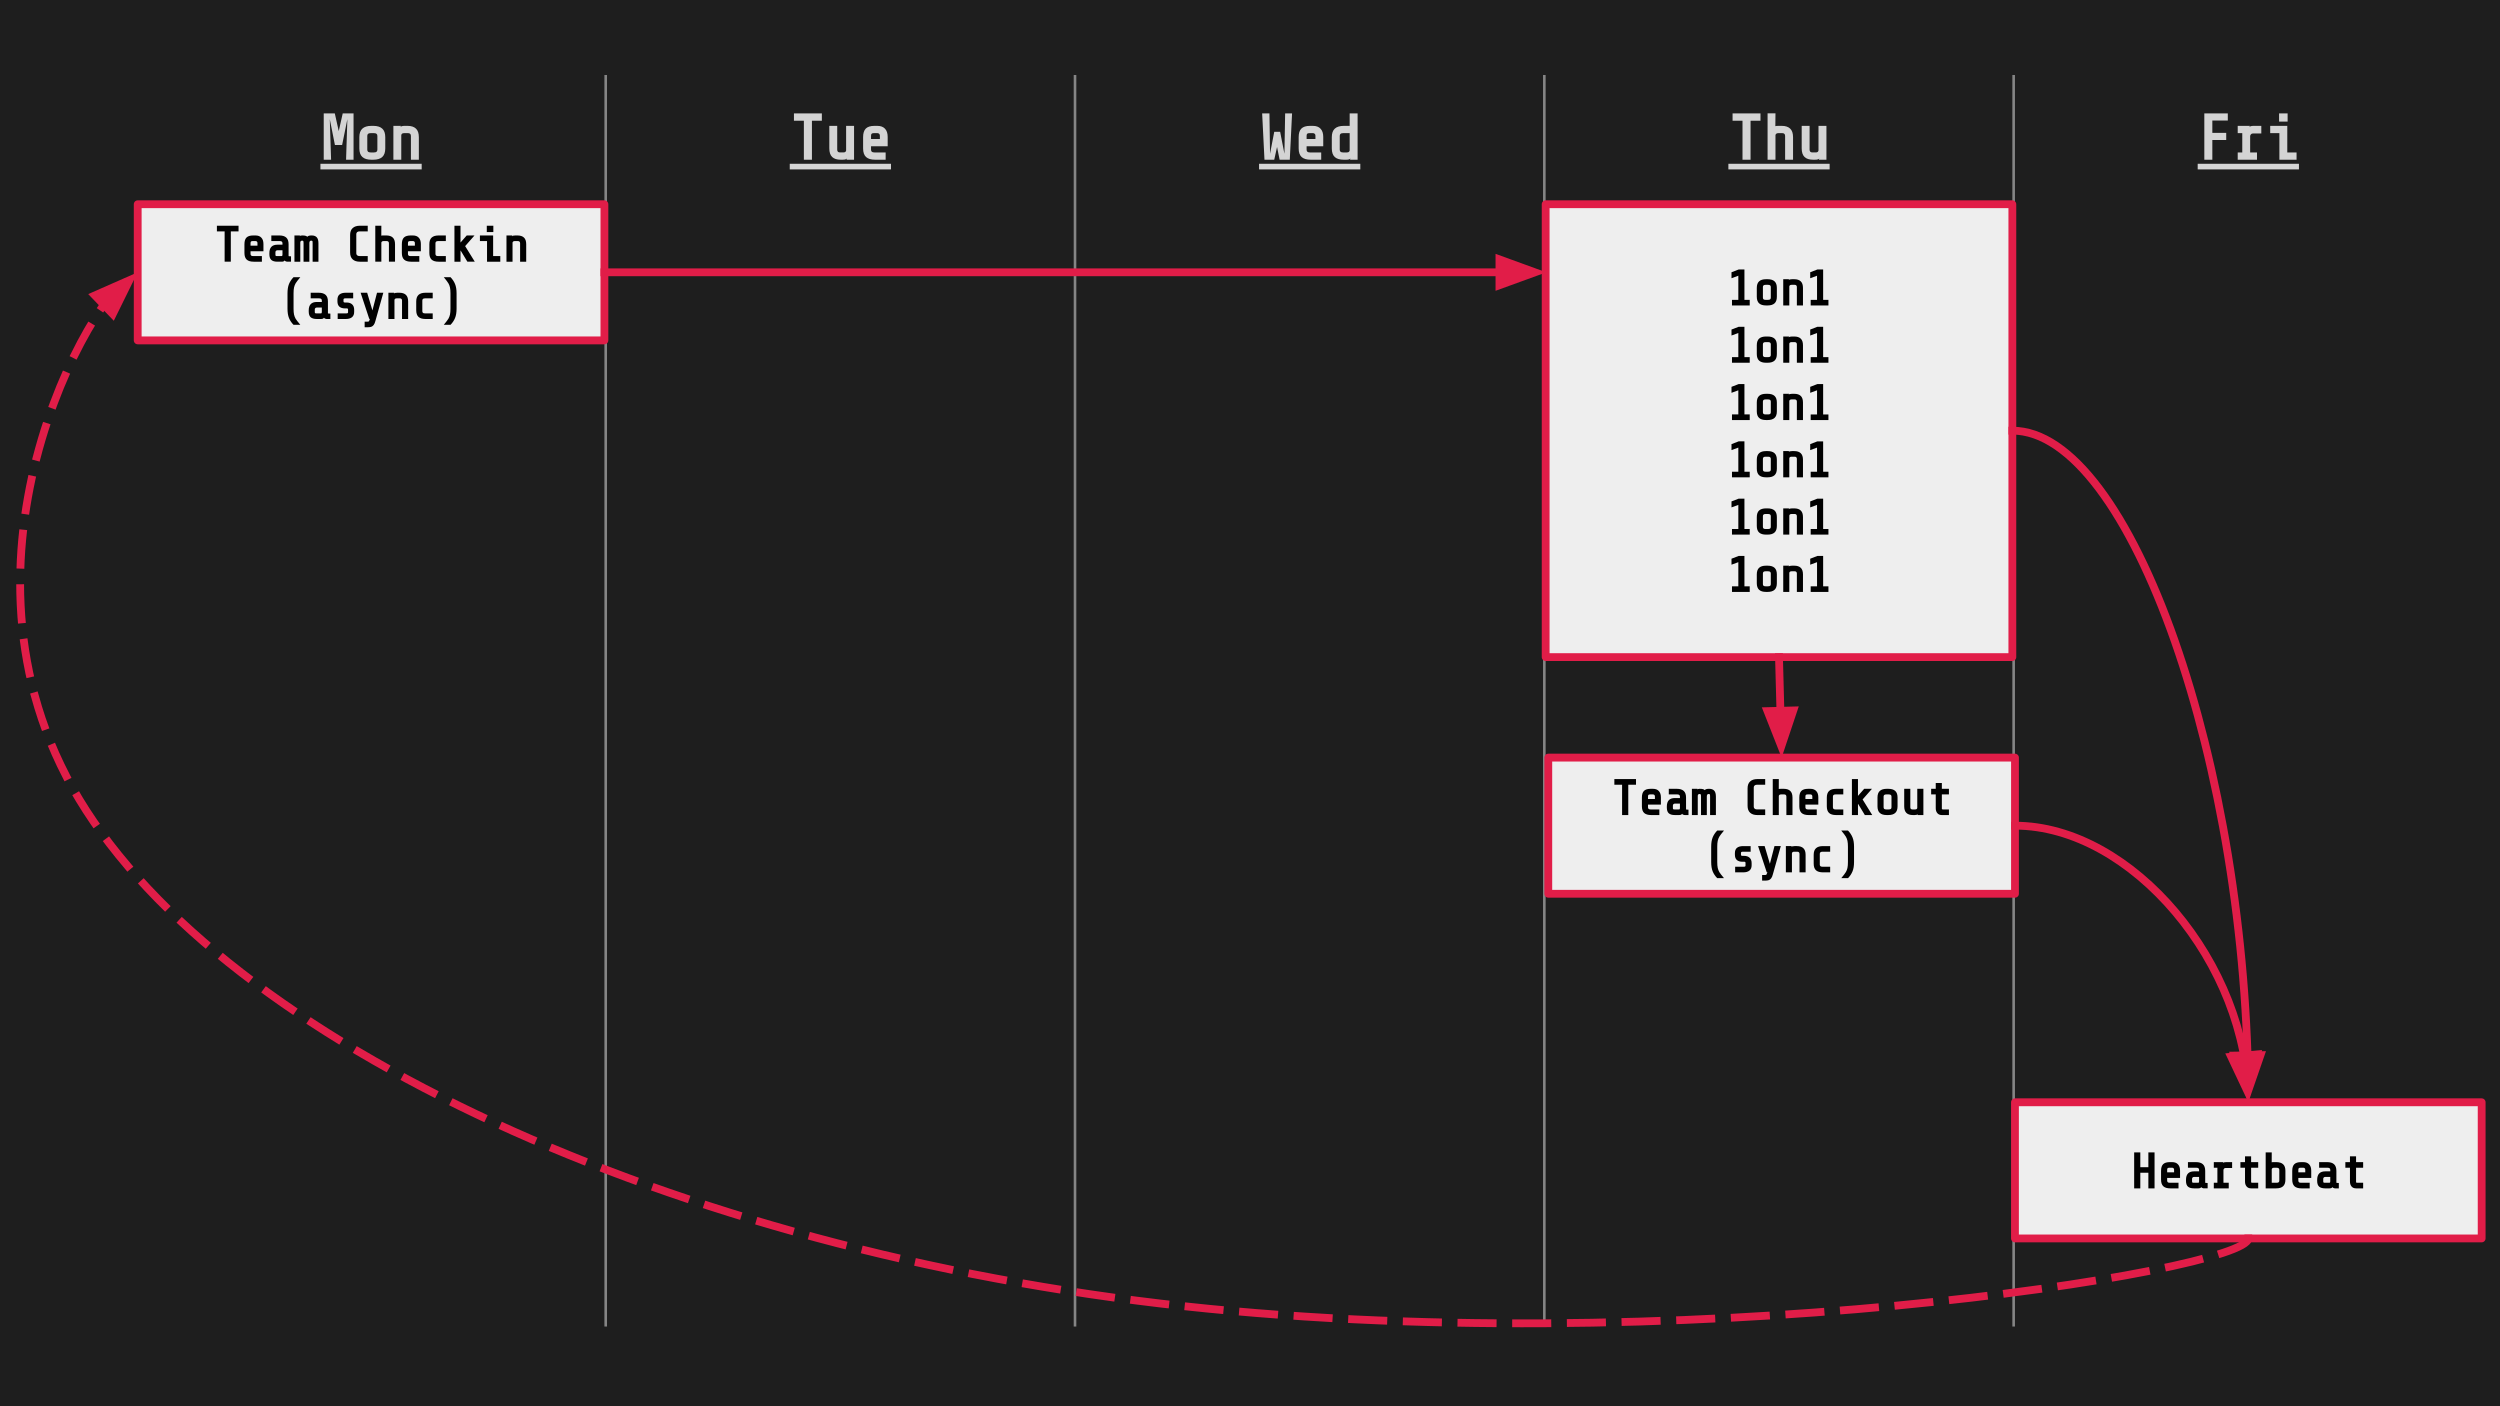 <svg version="1.1" viewBox="0.0 0.0 960.0 540.0" fill="none" stroke="none" stroke-linecap="square" stroke-miterlimit="10" xmlns:xlink="http://www.w3.org/1999/xlink" xmlns="http://www.w3.org/2000/svg"><rect x="0.0" y="0.0" width="960.0" height="540.0" fill="#333333" stroke="none"/><clipPath id="g2c971498042_0_0.0"><path d="m0 0l960.0 0l0 540.0l-960.0 0l0 -540.0z" clip-rule="nonzero"/></clipPath><g clip-path="url(#g2c971498042_0_0.0)"><path fill="#1e1e1e" d="m0 0l960.0 0l0 540.0l-960.0 0z" fill-rule="evenodd"/><path fill="#000000" fill-opacity="0.0" d="m232.591 29.291l0 479.591" fill-rule="evenodd"/><path stroke="#858585" stroke-width="1.0" stroke-linejoin="round" stroke-linecap="butt" d="m232.591 29.291l0 479.591" fill-rule="evenodd"/><path fill="#000000" fill-opacity="0.0" d="m412.808 29.291l0 479.591" fill-rule="evenodd"/><path stroke="#858585" stroke-width="1.0" stroke-linejoin="round" stroke-linecap="butt" d="m412.808 29.291l0 479.591" fill-rule="evenodd"/><path fill="#000000" fill-opacity="0.0" d="m593.024 29.291l0 479.591" fill-rule="evenodd"/><path stroke="#858585" stroke-width="1.0" stroke-linejoin="round" stroke-linecap="butt" d="m593.024 29.291l0 479.591" fill-rule="evenodd"/><path fill="#000000" fill-opacity="0.0" d="m773.241 29.291l0 479.591" fill-rule="evenodd"/><path stroke="#858585" stroke-width="1.0" stroke-linejoin="round" stroke-linecap="butt" d="m773.241 29.291l0 479.591" fill-rule="evenodd"/><path fill="#eeeeee" d="m52.879 78.43l179.213 0l0 52.283l-179.213 0z" fill-rule="evenodd"/><path stroke="#e11d48" stroke-width="3.0" stroke-linejoin="round" stroke-linecap="butt" d="m52.879 78.43l179.213 0l0 52.283l-179.213 0z" fill-rule="evenodd"/><path fill="#000000" d="m86.258 100.492l0 -11.641l-2.969 0l0 -2.172l8.312 0l0 2.172l-2.969 0l0 11.641l-2.375 0zm11.152 0q-1.781 0 -2.672 -0.797q-0.875 -0.812 -0.875 -2.562l0 -3.359q0 -1.766 0.797 -2.562q0.812 -0.797 2.562 -0.797l0.875 0q1.484 0 2.266 0.859q0.797 0.844 0.797 2.406l0 2.797l-4.953 0l0 1.031q0 0.406 0.234 0.625q0.234 0.203 0.781 0.203l3.344 0l0 2.156l-3.156 0zm1.453 -7.188q0 -0.328 -0.203 -0.531q-0.203 -0.203 -0.531 -0.203l-1.094 0q-0.5 0 -0.672 0.188q-0.156 0.188 -0.156 0.641l0 0.938l2.656 0l0 -1.031zm11.481 7.188q-0.344 0 -0.719 -0.188q-0.359 -0.188 -0.312 -0.344q-0.234 0.531 -1.141 0.531l-1.656 0q-1.562 0 -2.328 -0.672q-0.75 -0.672 -0.75 -2.219l0 -0.375q0 -3.266 3.094 -3.266l1.938 0l0 -0.562q0 -0.406 -0.234 -0.609q-0.234 -0.219 -0.781 -0.219l-3.266 0l0 -2.156l3.078 0q1.766 0 2.656 0.812q0.891 0.812 0.891 2.547l0 4.484q0 0.078 0.078 0.125q0.078 0.047 0.859 0.047l0 2.062l-1.406 0zm-2.359 -2.156q0.344 0 0.406 -0.109q0.078 -0.125 0.078 -0.438l0 -1.688l-1.953 0q-0.328 0 -0.547 0.219q-0.203 0.203 -0.203 0.531l0 0.938q0 0.328 0.109 0.438q0.125 0.109 0.453 0.109l1.656 0zm7.231 -7.922l-0.188 0.375q0.156 -0.375 0.969 -0.375l0.109 0q1.5 0 1.875 0.516q0.422 -0.516 1.594 -0.516l0.109 0q1.297 0 1.938 0.703q0.656 0.688 0.656 2.297l0 7.078l-2.234 0l0 -7.094q0 -0.672 -0.078 -0.828q-0.078 -0.156 -0.422 -0.156l-0.109 0q-0.344 0 -0.484 0.25q-0.141 0.25 -0.156 0.609l0 7.219l-2.234 0l0 -7.094q0 -0.672 -0.109 -0.828q-0.094 -0.156 -0.375 -0.156l-0.109 0q-0.359 0 -0.5 0.203q-0.141 0.203 -0.156 0.484l0 7.391l-2.25 0l0 -10.078l2.156 0zm22.961 10.078q-1.766 0 -2.75 -0.891q-0.984 -0.891 -0.984 -2.656l0 -6.719q0 -1.75 0.984 -2.641q0.984 -0.906 2.75 -0.906l3.031 0l0 2.172l-3.219 0q-0.531 0 -0.859 0.297q-0.312 0.297 -0.312 0.719l0 7.438q0 0.422 0.312 0.719q0.328 0.297 0.859 0.297l3.219 0l0 2.172l-3.031 0zm8.262 -13.812l-0.016 3.812q0.094 -0.078 1.047 -0.078l0.859 0q1.672 0 2.516 0.828q0.844 0.812 0.844 2.531l0 6.719l-2.344 0l0 -7.094q0 -0.406 -0.219 -0.609q-0.203 -0.219 -0.609 -0.219l-1.234 0q-0.438 0 -0.641 0.203q-0.188 0.203 -0.203 0.406l0 7.312l-2.328 0l0 -13.812l2.328 0zm11.418 13.812q-1.781 0 -2.672 -0.797q-0.875 -0.812 -0.875 -2.562l0 -3.359q0 -1.766 0.797 -2.562q0.812 -0.797 2.562 -0.797l0.875 0q1.484 0 2.266 0.859q0.797 0.844 0.797 2.406l0 2.797l-4.953 0l0 1.031q0 0.406 0.234 0.625q0.234 0.203 0.781 0.203l3.344 0l0 2.156l-3.156 0zm1.453 -7.188q0 -0.328 -0.203 -0.531q-0.203 -0.203 -0.531 -0.203l-1.094 0q-0.5 0 -0.672 0.188q-0.156 0.188 -0.156 0.641l0 0.938l2.656 0l0 -1.031zm9.106 7.188q-1.781 0 -2.672 -0.797q-0.875 -0.812 -0.875 -2.562l0 -3.359q0 -1.734 0.891 -2.547q0.891 -0.812 2.656 -0.812l2.781 0l0 2.156l-2.969 0q-0.547 0 -0.781 0.219q-0.234 0.203 -0.234 0.609l0 4.109q0 0.406 0.234 0.625q0.234 0.203 0.781 0.203l2.969 0l0 2.156l-2.781 0zm8.418 -4.234l0 4.234l-2.328 0l0 -13.812l2.328 0l0 6.453l2.391 -2.719l2.984 0l-3.594 4.094l3.703 5.984l-2.844 0l-2.594 -4.297l-0.047 0.062zm12.606 -9.578l0 2.438l-2.516 0l0 -2.438l2.516 0zm-5.156 5.891l0 -2.156l5.078 0l0 7.922l2.75 0l0 2.156l-5.094 0l0 -7.922l-2.734 0zm12.434 -2.156l-0.156 0.375q0.234 -0.375 1.281 -0.375l0.859 0q1.672 0 2.516 0.828q0.844 0.812 0.844 2.531l0 6.719l-2.344 0l0 -7.094q0 -0.406 -0.219 -0.609q-0.203 -0.219 -0.609 -0.219l-1.234 0q-0.453 0 -0.656 0.219q-0.188 0.203 -0.188 0.422l0 7.281l-2.328 0l0 -10.078l2.234 0z" fill-rule="nonzero"/><path fill="#000000" d="m110.397 112.695q0 -2.234 0.578 -3.641q0.578 -1.406 1.734 -2.609l2.609 0q-1.406 1.672 -1.812 2.375q-0.391 0.688 -0.594 1.562q-0.188 0.875 -0.188 2.281l0 5.859q0 1.406 0.188 2.281q0.203 0.859 0.594 1.562q0.406 0.688 1.812 2.359l-2.609 0q-1.156 -1.188 -1.734 -2.594q-0.578 -1.406 -0.578 -3.656l0 -5.781zm15.059 9.797q-0.344 0 -0.719 -0.188q-0.359 -0.188 -0.312 -0.344q-0.234 0.531 -1.141 0.531l-1.656 0q-1.562 0 -2.328 -0.672q-0.75 -0.672 -0.75 -2.219l0 -0.375q0 -3.266 3.094 -3.266l1.938 0l0 -0.562q0 -0.406 -0.234 -0.609q-0.234 -0.219 -0.781 -0.219l-3.266 0l0 -2.156l3.078 0q1.766 0 2.656 0.812q0.891 0.812 0.891 2.547l0 4.484q0 0.078 0.078 0.125q0.078 0.047 0.859 0.047l0 2.062l-1.406 0zm-2.359 -2.156q0.344 0 0.406 -0.109q0.078 -0.125 0.078 -0.438l0 -1.688l-1.953 0q-0.328 0 -0.547 0.219q-0.203 0.203 -0.203 0.531l0 0.938q0 0.328 0.109 0.438q0.125 0.109 0.453 0.109l1.656 0zm12.902 -0.547q0 1.344 -0.844 2.031q-0.844 0.672 -2.328 0.672l-3.156 0l0 -2.156l3.344 0q0.359 0 0.5 -0.109q0.141 -0.109 0.141 -0.344l0 -1.0q0 -0.453 -0.422 -0.453l-0.688 0q-1.453 0 -2.219 -0.672q-0.75 -0.672 -0.75 -2.078l0 -0.547q0 -1.438 0.828 -2.078q0.844 -0.641 2.344 -0.641l2.875 0l0 2.156l-3.062 0q-0.344 0 -0.5 0.125q-0.156 0.109 -0.156 0.328l0 0.672q0 0.25 0.125 0.359q0.141 0.109 0.406 0.109l0.625 0q1.391 0 2.156 0.719q0.781 0.719 0.781 2.062l0 0.844zm5.184 3.719q0.328 0 0.438 -0.094q0.125 -0.078 0.203 -0.359l0.25 -0.641l-0.266 0.078l-3.328 -10.078l2.516 0l2.016 6.797l1.766 -6.797l2.422 0l-3.031 10.797q-0.25 1.031 -0.672 1.578q-0.422 0.547 -0.938 0.703q-0.516 0.172 -1.266 0.172l-1.266 0l0 -2.156l1.156 0zm10.199 -11.094l-0.156 0.375q0.234 -0.375 1.281 -0.375l0.859 0q1.672 0 2.516 0.828q0.844 0.812 0.844 2.531l0 6.719l-2.344 0l0 -7.094q0 -0.406 -0.219 -0.609q-0.203 -0.219 -0.609 -0.219l-1.234 0q-0.453 0 -0.656 0.219q-0.188 0.203 -0.188 0.422l0 7.281l-2.328 0l0 -10.078l2.234 0zm11.996 10.078q-1.781 0 -2.672 -0.797q-0.875 -0.812 -0.875 -2.562l0 -3.359q0 -1.734 0.891 -2.547q0.891 -0.812 2.656 -0.812l2.781 0l0 2.156l-2.969 0q-0.547 0 -0.781 0.219q-0.234 0.203 -0.234 0.609l0 4.109q0 0.406 0.234 0.625q0.234 0.203 0.781 0.203l2.969 0l0 2.156l-2.781 0zm11.949 -4.016q0 2.25 -0.594 3.656q-0.578 1.406 -1.719 2.594l-2.594 0q1.375 -1.672 1.781 -2.359q0.406 -0.703 0.594 -1.562q0.188 -0.875 0.188 -2.281l0 -5.859q0 -1.406 -0.188 -2.281q-0.188 -0.875 -0.594 -1.562q-0.406 -0.703 -1.781 -2.375l2.594 0q1.141 1.203 1.719 2.609q0.594 1.406 0.594 3.641l0 5.781z" fill-rule="nonzero"/><path fill="#eeeeee" d="m593.531 78.43l179.213 0l0 173.89l-179.213 0z" fill-rule="evenodd"/><path stroke="#e11d48" stroke-width="3.0" stroke-linejoin="round" stroke-linecap="butt" d="m593.531 78.43l179.213 0l0 173.89l-179.213 0z" fill-rule="evenodd"/><path fill="#000000" d="m667.52 115.139l0 -9.266l-2.625 0.969l0 -2.297l2.75 -1.062l2.219 0l0 11.656l2.031 0l0 2.156l-6.812 0l0 -2.156l2.438 0zm14.793 -1.203q0 1.734 -0.891 2.547q-0.891 0.812 -2.656 0.812l-0.609 0q-1.766 0 -2.656 -0.812q-0.891 -0.812 -0.891 -2.547l0 -3.359q0 -1.734 0.891 -2.547q0.891 -0.812 2.656 -0.812l0.609 0q1.766 0 2.656 0.812q0.891 0.812 0.891 2.547l0 3.359zm-2.328 -3.734q0 -0.406 -0.234 -0.609q-0.234 -0.219 -0.797 -0.219l-0.984 0q-0.547 0 -0.781 0.219q-0.234 0.203 -0.234 0.609l0 4.109q0 0.406 0.234 0.625q0.234 0.203 0.781 0.203l0.984 0q0.562 0 0.797 -0.203q0.234 -0.219 0.234 -0.625l0 -4.109zm7.012 -2.984l-0.156 0.375q0.234 -0.375 1.281 -0.375l0.859 0q1.672 0 2.516 0.828q0.844 0.812 0.844 2.531l0 6.719l-2.344 0l0 -7.094q0 -0.406 -0.219 -0.609q-0.203 -0.219 -0.609 -0.219l-1.234 0q-0.453 0 -0.656 0.219q-0.188 0.203 -0.188 0.422l0 7.281l-2.328 0l0 -10.078l2.234 0zm10.746 7.922l0 -9.266l-2.625 0.969l0 -2.297l2.75 -1.062l2.219 0l0 11.656l2.031 0l0 2.156l-6.812 0l0 -2.156l2.438 0z" fill-rule="nonzero"/><path fill="#000000" d="m667.52 137.139l0 -9.266l-2.625 0.969l0 -2.297l2.75 -1.062l2.219 0l0 11.656l2.031 0l0 2.156l-6.812 0l0 -2.156l2.438 0zm14.793 -1.203q0 1.734 -0.891 2.547q-0.891 0.812 -2.656 0.812l-0.609 0q-1.766 0 -2.656 -0.812q-0.891 -0.812 -0.891 -2.547l0 -3.359q0 -1.734 0.891 -2.547q0.891 -0.812 2.656 -0.812l0.609 0q1.766 0 2.656 0.812q0.891 0.812 0.891 2.547l0 3.359zm-2.328 -3.734q0 -0.406 -0.234 -0.609q-0.234 -0.219 -0.797 -0.219l-0.984 0q-0.547 0 -0.781 0.219q-0.234 0.203 -0.234 0.609l0 4.109q0 0.406 0.234 0.625q0.234 0.203 0.781 0.203l0.984 0q0.562 0 0.797 -0.203q0.234 -0.219 0.234 -0.625l0 -4.109zm7.012 -2.984l-0.156 0.375q0.234 -0.375 1.281 -0.375l0.859 0q1.672 0 2.516 0.828q0.844 0.812 0.844 2.531l0 6.719l-2.344 0l0 -7.094q0 -0.406 -0.219 -0.609q-0.203 -0.219 -0.609 -0.219l-1.234 0q-0.453 0 -0.656 0.219q-0.188 0.203 -0.188 0.422l0 7.281l-2.328 0l0 -10.078l2.234 0zm10.746 7.922l0 -9.266l-2.625 0.969l0 -2.297l2.75 -1.062l2.219 0l0 11.656l2.031 0l0 2.156l-6.812 0l0 -2.156l2.438 0z" fill-rule="nonzero"/><path fill="#000000" d="m667.52 159.139l0 -9.266l-2.625 0.969l0 -2.297l2.75 -1.062l2.219 0l0 11.656l2.031 0l0 2.156l-6.812 0l0 -2.156l2.438 0zm14.793 -1.203q0 1.734 -0.891 2.547q-0.891 0.812 -2.656 0.812l-0.609 0q-1.766 0 -2.656 -0.812q-0.891 -0.812 -0.891 -2.547l0 -3.359q0 -1.734 0.891 -2.547q0.891 -0.812 2.656 -0.812l0.609 0q1.766 0 2.656 0.812q0.891 0.812 0.891 2.547l0 3.359zm-2.328 -3.734q0 -0.406 -0.234 -0.609q-0.234 -0.219 -0.797 -0.219l-0.984 0q-0.547 0 -0.781 0.219q-0.234 0.203 -0.234 0.609l0 4.109q0 0.406 0.234 0.625q0.234 0.203 0.781 0.203l0.984 0q0.562 0 0.797 -0.203q0.234 -0.219 0.234 -0.625l0 -4.109zm7.012 -2.984l-0.156 0.375q0.234 -0.375 1.281 -0.375l0.859 0q1.672 0 2.516 0.828q0.844 0.812 0.844 2.531l0 6.719l-2.344 0l0 -7.094q0 -0.406 -0.219 -0.609q-0.203 -0.219 -0.609 -0.219l-1.234 0q-0.453 0 -0.656 0.219q-0.188 0.203 -0.188 0.422l0 7.281l-2.328 0l0 -10.078l2.234 0zm10.746 7.922l0 -9.266l-2.625 0.969l0 -2.297l2.75 -1.062l2.219 0l0 11.656l2.031 0l0 2.156l-6.812 0l0 -2.156l2.438 0z" fill-rule="nonzero"/><path fill="#000000" d="m667.52 181.139l0 -9.266l-2.625 0.969l0 -2.297l2.75 -1.062l2.219 0l0 11.656l2.031 0l0 2.156l-6.812 0l0 -2.156l2.438 0zm14.793 -1.203q0 1.734 -0.891 2.547q-0.891 0.812 -2.656 0.812l-0.609 0q-1.766 0 -2.656 -0.812q-0.891 -0.812 -0.891 -2.547l0 -3.359q0 -1.734 0.891 -2.547q0.891 -0.812 2.656 -0.812l0.609 0q1.766 0 2.656 0.812q0.891 0.812 0.891 2.547l0 3.359zm-2.328 -3.734q0 -0.406 -0.234 -0.609q-0.234 -0.219 -0.797 -0.219l-0.984 0q-0.547 0 -0.781 0.219q-0.234 0.203 -0.234 0.609l0 4.109q0 0.406 0.234 0.625q0.234 0.203 0.781 0.203l0.984 0q0.562 0 0.797 -0.203q0.234 -0.219 0.234 -0.625l0 -4.109zm7.012 -2.984l-0.156 0.375q0.234 -0.375 1.281 -0.375l0.859 0q1.672 0 2.516 0.828q0.844 0.812 0.844 2.531l0 6.719l-2.344 0l0 -7.094q0 -0.406 -0.219 -0.609q-0.203 -0.219 -0.609 -0.219l-1.234 0q-0.453 0 -0.656 0.219q-0.188 0.203 -0.188 0.422l0 7.281l-2.328 0l0 -10.078l2.234 0zm10.746 7.922l0 -9.266l-2.625 0.969l0 -2.297l2.75 -1.062l2.219 0l0 11.656l2.031 0l0 2.156l-6.812 0l0 -2.156l2.438 0z" fill-rule="nonzero"/><path fill="#000000" d="m667.52 203.139l0 -9.266l-2.625 0.969l0 -2.297l2.75 -1.062l2.219 0l0 11.656l2.031 0l0 2.156l-6.812 0l0 -2.156l2.438 0zm14.793 -1.203q0 1.734 -0.891 2.547q-0.891 0.812 -2.656 0.812l-0.609 0q-1.766 0 -2.656 -0.812q-0.891 -0.812 -0.891 -2.547l0 -3.359q0 -1.734 0.891 -2.547q0.891 -0.812 2.656 -0.812l0.609 0q1.766 0 2.656 0.812q0.891 0.812 0.891 2.547l0 3.359zm-2.328 -3.734q0 -0.406 -0.234 -0.609q-0.234 -0.219 -0.797 -0.219l-0.984 0q-0.547 0 -0.781 0.219q-0.234 0.203 -0.234 0.609l0 4.109q0 0.406 0.234 0.625q0.234 0.203 0.781 0.203l0.984 0q0.562 0 0.797 -0.203q0.234 -0.219 0.234 -0.625l0 -4.109zm7.012 -2.984l-0.156 0.375q0.234 -0.375 1.281 -0.375l0.859 0q1.672 0 2.516 0.828q0.844 0.812 0.844 2.531l0 6.719l-2.344 0l0 -7.094q0 -0.406 -0.219 -0.609q-0.203 -0.219 -0.609 -0.219l-1.234 0q-0.453 0 -0.656 0.219q-0.188 0.203 -0.188 0.422l0 7.281l-2.328 0l0 -10.078l2.234 0zm10.746 7.922l0 -9.266l-2.625 0.969l0 -2.297l2.75 -1.062l2.219 0l0 11.656l2.031 0l0 2.156l-6.812 0l0 -2.156l2.438 0z" fill-rule="nonzero"/><path fill="#000000" d="m667.52 225.139l0 -9.266l-2.625 0.969l0 -2.297l2.75 -1.062l2.219 0l0 11.656l2.031 0l0 2.156l-6.812 0l0 -2.156l2.438 0zm14.793 -1.203q0 1.734 -0.891 2.547q-0.891 0.812 -2.656 0.812l-0.609 0q-1.766 0 -2.656 -0.812q-0.891 -0.812 -0.891 -2.547l0 -3.359q0 -1.734 0.891 -2.547q0.891 -0.812 2.656 -0.812l0.609 0q1.766 0 2.656 0.812q0.891 0.812 0.891 2.547l0 3.359zm-2.328 -3.734q0 -0.406 -0.234 -0.609q-0.234 -0.219 -0.797 -0.219l-0.984 0q-0.547 0 -0.781 0.219q-0.234 0.203 -0.234 0.609l0 4.109q0 0.406 0.234 0.625q0.234 0.203 0.781 0.203l0.984 0q0.562 0 0.797 -0.203q0.234 -0.219 0.234 -0.625l0 -4.109zm7.012 -2.984l-0.156 0.375q0.234 -0.375 1.281 -0.375l0.859 0q1.672 0 2.516 0.828q0.844 0.812 0.844 2.531l0 6.719l-2.344 0l0 -7.094q0 -0.406 -0.219 -0.609q-0.203 -0.219 -0.609 -0.219l-1.234 0q-0.453 0 -0.656 0.219q-0.188 0.203 -0.188 0.422l0 7.281l-2.328 0l0 -10.078l2.234 0zm10.746 7.922l0 -9.266l-2.625 0.969l0 -2.297l2.75 -1.062l2.219 0l0 11.656l2.031 0l0 2.156l-6.812 0l0 -2.156l2.438 0z" fill-rule="nonzero"/><path fill="#eeeeee" d="m594.541 290.919l179.213 0l0 52.283l-179.213 0z" fill-rule="evenodd"/><path stroke="#e11d48" stroke-width="3.0" stroke-linejoin="round" stroke-linecap="butt" d="m594.541 290.919l179.213 0l0 52.283l-179.213 0z" fill-rule="evenodd"/><path fill="#000000" d="m622.883 312.98l0 -11.641l-2.969 0l0 -2.172l8.312 0l0 2.172l-2.969 0l0 11.641l-2.375 0zm11.153 0q-1.781 0 -2.672 -0.797q-0.875 -0.812 -0.875 -2.562l0 -3.359q0 -1.766 0.797 -2.562q0.812 -0.797 2.562 -0.797l0.875 0q1.484 0 2.266 0.859q0.797 0.844 0.797 2.406l0 2.797l-4.953 0l0 1.031q0 0.406 0.234 0.625q0.234 0.203 0.781 0.203l3.344 0l0 2.156l-3.156 0zm1.453 -7.188q0 -0.328 -0.203 -0.531q-0.203 -0.203 -0.531 -0.203l-1.094 0q-0.5 0 -0.672 0.188q-0.156 0.188 -0.156 0.641l0 0.938l2.656 0l0 -1.031zm11.481 7.188q-0.344 0 -0.719 -0.188q-0.359 -0.188 -0.312 -0.344q-0.234 0.531 -1.141 0.531l-1.656 0q-1.562 0 -2.328 -0.672q-0.75 -0.672 -0.75 -2.219l0 -0.375q0 -3.266 3.094 -3.266l1.938 0l0 -0.562q0 -0.406 -0.234 -0.609q-0.234 -0.219 -0.781 -0.219l-3.266 0l0 -2.156l3.078 0q1.766 0 2.656 0.812q0.891 0.812 0.891 2.547l0 4.484q0 0.078 0.078 0.125q0.078 0.047 0.859 0.047l0 2.062l-1.406 0zm-2.359 -2.156q0.344 0 0.406 -0.109q0.078 -0.125 0.078 -0.438l0 -1.688l-1.953 0q-0.328 0 -0.547 0.219q-0.203 0.203 -0.203 0.531l0 0.938q0 0.328 0.109 0.438q0.125 0.109 0.453 0.109l1.656 0zm7.231 -7.922l-0.188 0.375q0.156 -0.375 0.969 -0.375l0.109 0q1.5 0 1.875 0.516q0.422 -0.516 1.594 -0.516l0.109 0q1.297 0 1.938 0.703q0.656 0.688 0.656 2.297l0 7.078l-2.234 0l0 -7.094q0 -0.672 -0.078 -0.828q-0.078 -0.156 -0.422 -0.156l-0.109 0q-0.344 0 -0.484 0.25q-0.141 0.25 -0.156 0.609l0 7.219l-2.234 0l0 -7.094q0 -0.672 -0.109 -0.828q-0.094 -0.156 -0.375 -0.156l-0.109 0q-0.359 0 -0.5 0.203q-0.141 0.203 -0.156 0.484l0 7.391l-2.25 0l0 -10.078l2.156 0zm22.961 10.078q-1.766 0 -2.75 -0.891q-0.984 -0.891 -0.984 -2.656l0 -6.719q0 -1.75 0.984 -2.641q0.984 -0.906 2.75 -0.906l3.031 0l0 2.172l-3.219 0q-0.531 0 -0.859 0.297q-0.312 0.297 -0.312 0.719l0 7.438q0 0.422 0.312 0.719q0.328 0.297 0.859 0.297l3.219 0l0 2.172l-3.031 0zm8.262 -13.812l-0.016 3.812q0.094 -0.078 1.047 -0.078l0.859 0q1.672 0 2.516 0.828q0.844 0.812 0.844 2.531l0 6.719l-2.344 0l0 -7.094q0 -0.406 -0.219 -0.609q-0.203 -0.219 -0.609 -0.219l-1.234 0q-0.438 0 -0.641 0.203q-0.188 0.203 -0.203 0.406l0 7.312l-2.328 0l0 -13.812l2.328 0zm11.418 13.812q-1.781 0 -2.672 -0.797q-0.875 -0.812 -0.875 -2.562l0 -3.359q0 -1.766 0.797 -2.562q0.812 -0.797 2.562 -0.797l0.875 0q1.484 0 2.266 0.859q0.797 0.844 0.797 2.406l0 2.797l-4.953 0l0 1.031q0 0.406 0.234 0.625q0.234 0.203 0.781 0.203l3.344 0l0 2.156l-3.156 0zm1.453 -7.188q0 -0.328 -0.203 -0.531q-0.203 -0.203 -0.531 -0.203l-1.094 0q-0.5 0 -0.672 0.188q-0.156 0.188 -0.156 0.641l0 0.938l2.656 0l0 -1.031zm9.106 7.188q-1.781 0 -2.672 -0.797q-0.875 -0.812 -0.875 -2.562l0 -3.359q0 -1.734 0.891 -2.547q0.891 -0.812 2.656 -0.812l2.781 0l0 2.156l-2.969 0q-0.547 0 -0.781 0.219q-0.234 0.203 -0.234 0.609l0 4.109q0 0.406 0.234 0.625q0.234 0.203 0.781 0.203l2.969 0l0 2.156l-2.781 0zm8.418 -4.234l0 4.234l-2.328 0l0 -13.812l2.328 0l0 6.453l2.391 -2.719l2.984 0l-3.594 4.094l3.703 5.984l-2.844 0l-2.594 -4.297l-0.047 0.062zm15.199 0.875q0 1.734 -0.891 2.547q-0.891 0.812 -2.656 0.812l-0.609 0q-1.766 0 -2.656 -0.812q-0.891 -0.812 -0.891 -2.547l0 -3.359q0 -1.734 0.891 -2.547q0.891 -0.812 2.656 -0.812l0.609 0q1.766 0 2.656 0.812q0.891 0.812 0.891 2.547l0 3.359zm-2.328 -3.734q0 -0.406 -0.234 -0.609q-0.234 -0.219 -0.797 -0.219l-0.984 0q-0.547 0 -0.781 0.219q-0.234 0.203 -0.234 0.609l0 4.109q0 0.406 0.234 0.625q0.234 0.203 0.781 0.203l0.984 0q0.562 0 0.797 -0.203q0.234 -0.219 0.234 -0.625l0 -4.109zm10.152 6.719q-0.281 0.375 -1.266 0.375l-0.641 0q-1.672 0 -2.516 -0.812q-0.844 -0.828 -0.844 -2.547l0 -6.719l2.344 0l0 7.094q0 0.406 0.203 0.625q0.219 0.203 0.625 0.203l1.016 0q0.438 0 0.625 -0.188q0.188 -0.203 0.203 -0.422l0 -7.312l2.344 0l0 10.078l-2.25 0l0.156 -0.375zm9.184 0.375q-1.125 0 -1.734 -0.734q-0.609 -0.734 -0.609 -1.875l0 -5.312l-1.766 0l0 -2.156l1.766 0l0 -2.234l2.344 0l0 2.234l2.719 0l0 2.156l-2.719 0l0 5.406q0 0.234 0.078 0.297q0.078 0.062 0.375 0.062l2.266 0l0 2.156l-2.719 0z" fill-rule="nonzero"/><path fill="#000000" d="m657.096 325.184q0 -2.234 0.578 -3.641q0.578 -1.406 1.734 -2.609l2.609 0q-1.406 1.672 -1.812 2.375q-0.391 0.688 -0.594 1.562q-0.188 0.875 -0.188 2.281l0 5.859q0 1.406 0.188 2.281q0.203 0.859 0.594 1.562q0.406 0.688 1.812 2.359l-2.609 0q-1.156 -1.188 -1.734 -2.594q-0.578 -1.406 -0.578 -3.656l0 -5.781zm15.528 7.094q0 1.344 -0.844 2.031q-0.844 0.672 -2.328 0.672l-3.156 0l0 -2.156l3.344 0q0.359 0 0.5 -0.109q0.141 -0.109 0.141 -0.344l0 -1.0q0 -0.453 -0.422 -0.453l-0.688 0q-1.453 0 -2.219 -0.672q-0.75 -0.672 -0.75 -2.078l0 -0.547q0 -1.438 0.828 -2.078q0.844 -0.641 2.344 -0.641l2.875 0l0 2.156l-3.062 0q-0.344 0 -0.5 0.125q-0.156 0.109 -0.156 0.328l0 0.672q0 0.25 0.125 0.359q0.141 0.109 0.406 0.109l0.625 0q1.391 0 2.156 0.719q0.781 0.719 0.781 2.062l0 0.844zm5.184 3.719q0.328 0 0.438 -0.094q0.125 -0.078 0.203 -0.359l0.25 -0.641l-0.266 0.078l-3.328 -10.078l2.516 0l2.016 6.797l1.766 -6.797l2.422 0l-3.031 10.797q-0.25 1.031 -0.672 1.578q-0.422 0.547 -0.938 0.703q-0.516 0.172 -1.266 0.172l-1.266 0l0 -2.156l1.156 0zm10.199 -11.094l-0.156 0.375q0.234 -0.375 1.281 -0.375l0.859 0q1.672 0 2.516 0.828q0.844 0.812 0.844 2.531l0 6.719l-2.344 0l0 -7.094q0 -0.406 -0.219 -0.609q-0.203 -0.219 -0.609 -0.219l-1.234 0q-0.453 0 -0.656 0.219q-0.188 0.203 -0.188 0.422l0 7.281l-2.328 0l0 -10.078l2.234 0zm11.996 10.078q-1.781 0 -2.672 -0.797q-0.875 -0.812 -0.875 -2.562l0 -3.359q0 -1.734 0.891 -2.547q0.891 -0.812 2.656 -0.812l2.781 0l0 2.156l-2.969 0q-0.547 0 -0.781 0.219q-0.234 0.203 -0.234 0.609l0 4.109q0 0.406 0.234 0.625q0.234 0.203 0.781 0.203l2.969 0l0 2.156l-2.781 0zm11.949 -4.016q0 2.25 -0.594 3.656q-0.578 1.406 -1.719 2.594l-2.594 0q1.375 -1.672 1.781 -2.359q0.406 -0.703 0.594 -1.562q0.188 -0.875 0.188 -2.281l0 -5.859q0 -1.406 -0.188 -2.281q-0.188 -0.875 -0.594 -1.562q-0.406 -0.703 -1.781 -2.375l2.594 0q1.141 1.203 1.719 2.609q0.594 1.406 0.594 3.641l0 5.781z" fill-rule="nonzero"/><path fill="#eeeeee" d="m773.747 423.271l179.213 0l0 52.283l-179.213 0z" fill-rule="evenodd"/><path stroke="#e11d48" stroke-width="3.0" stroke-linejoin="round" stroke-linecap="butt" d="m773.747 423.271l179.213 0l0 52.283l-179.213 0z" fill-rule="evenodd"/><path fill="#000000" d="m821.879 450.333l0 6.0l-2.359 0l0 -13.812l2.359 0l0 5.672l3.094 0l0 -5.672l2.375 0l0 13.812l-2.375 0l0 -6.0l-3.094 0zm11.512 6.0q-1.781 0 -2.672 -0.797q-0.875 -0.812 -0.875 -2.562l0 -3.359q0 -1.766 0.797 -2.562q0.812 -0.797 2.562 -0.797l0.875 0q1.484 0 2.266 0.859q0.797 0.844 0.797 2.406l0 2.797l-4.953 0l0 1.031q0 0.406 0.234 0.625q0.234 0.203 0.781 0.203l3.344 0l0 2.156l-3.156 0zm1.453 -7.188q0 -0.328 -0.203 -0.531q-0.203 -0.203 -0.531 -0.203l-1.094 0q-0.5 0 -0.672 0.188q-0.156 0.188 -0.156 0.641l0 0.938l2.656 0l0 -1.031zm11.481 7.188q-0.344 0 -0.719 -0.188q-0.359 -0.188 -0.312 -0.344q-0.234 0.531 -1.141 0.531l-1.656 0q-1.562 0 -2.328 -0.672q-0.75 -0.672 -0.75 -2.219l0 -0.375q0 -3.266 3.094 -3.266l1.938 0l0 -0.562q0 -0.406 -0.234 -0.609q-0.234 -0.219 -0.781 -0.219l-3.266 0l0 -2.156l3.078 0q1.766 0 2.656 0.812q0.891 0.812 0.891 2.547l0 4.484q0 0.078 0.078 0.125q0.078 0.047 0.859 0.047l0 2.062l-1.406 0zm-2.359 -2.156q0.344 0 0.406 -0.109q0.078 -0.125 0.078 -0.438l0 -1.688l-1.953 0q-0.328 0 -0.547 0.219q-0.203 0.203 -0.203 0.531l0 0.938q0 0.328 0.109 0.438q0.125 0.109 0.453 0.109l1.656 0zm7.512 0l0 -5.766l-1.375 0l0 -2.156l3.609 0l-0.141 0.375q0.234 -0.375 1.266 -0.375l2.297 0l0 2.25l-2.484 0q-0.422 0 -0.625 0.266q-0.203 0.25 -0.219 0.516l0 4.891l2.031 0l0 2.156l-5.734 0l0 -2.156l1.375 0zm12.949 2.156q-1.125 0 -1.734 -0.734q-0.609 -0.734 -0.609 -1.875l0 -5.312l-1.766 0l0 -2.156l1.766 0l0 -2.234l2.344 0l0 2.234l2.719 0l0 2.156l-2.719 0l0 5.406q0 0.234 0.078 0.297q0.078 0.062 0.375 0.062l2.266 0l0 2.156l-2.719 0zm13.168 -3.359q0 1.734 -0.891 2.547q-0.891 0.812 -2.656 0.812l-4.031 0l0 -13.812l2.328 0l-0.016 3.812q0.094 -0.078 1.047 -0.078l0.672 0q1.781 0 2.656 0.812q0.891 0.797 0.891 2.547l0 3.359zm-4.406 -4.562q-0.453 0 -0.656 0.219q-0.188 0.203 -0.188 0.422l0 5.125l1.891 0q0.547 0 0.781 -0.203q0.234 -0.219 0.234 -0.625l0 -4.109q0 -0.406 -0.234 -0.609q-0.234 -0.219 -0.781 -0.219l-1.047 0zm10.574 7.922q-1.781 0 -2.672 -0.797q-0.875 -0.812 -0.875 -2.562l0 -3.359q0 -1.766 0.797 -2.562q0.812 -0.797 2.562 -0.797l0.875 0q1.484 0 2.266 0.859q0.797 0.844 0.797 2.406l0 2.797l-4.953 0l0 1.031q0 0.406 0.234 0.625q0.234 0.203 0.781 0.203l3.344 0l0 2.156l-3.156 0zm1.453 -7.188q0 -0.328 -0.203 -0.531q-0.203 -0.203 -0.531 -0.203l-1.094 0q-0.5 0 -0.672 0.188q-0.156 0.188 -0.156 0.641l0 0.938l2.656 0l0 -1.031zm11.481 7.188q-0.344 0 -0.719 -0.188q-0.359 -0.188 -0.312 -0.344q-0.234 0.531 -1.141 0.531l-1.656 0q-1.562 0 -2.328 -0.672q-0.75 -0.672 -0.75 -2.219l0 -0.375q0 -3.266 3.094 -3.266l1.938 0l0 -0.562q0 -0.406 -0.234 -0.609q-0.234 -0.219 -0.781 -0.219l-3.266 0l0 -2.156l3.078 0q1.766 0 2.656 0.812q0.891 0.812 0.891 2.547l0 4.484q0 0.078 0.078 0.125q0.078 0.047 0.859 0.047l0 2.062l-1.406 0zm-2.359 -2.156q0.344 0 0.406 -0.109q0.078 -0.125 0.078 -0.438l0 -1.688l-1.953 0q-0.328 0 -0.547 0.219q-0.203 0.203 -0.203 0.531l0 0.938q0 0.328 0.109 0.438q0.125 0.109 0.453 0.109l1.656 0zm10.387 2.156q-1.125 0 -1.734 -0.734q-0.609 -0.734 -0.609 -1.875l0 -5.312l-1.766 0l0 -2.156l1.766 0l0 -2.234l2.344 0l0 2.234l2.719 0l0 2.156l-2.719 0l0 5.406q0 0.234 0.078 0.297q0.078 0.062 0.375 0.062l2.266 0l0 2.156l-2.719 0z" fill-rule="nonzero"/><path fill="#000000" fill-opacity="0.0" d="m52.879 29.291l179.213 0l0 37.291l-179.213 0z" fill-rule="evenodd"/><path fill="#000000" fill-opacity="0.0" d="m123.046 40.091l38.88 0l0 27.048l-38.88 0l0 -27.048z" fill-rule="nonzero"/><path fill="#d4d4d4" d="m131.374 55.691l-2.766 0l-1.969 -9.938l0.5 15.578l-2.828 0l0 -17.797l4.25 0l1.516 6.812l1.531 -6.812l4.156 0l0 17.797l-2.875 0l0.5 -15.578l-2.016 9.938zm16.569 1.297q0 2.234 -1.156 3.297q-1.141 1.047 -3.422 1.047l-0.781 0q-2.281 0 -3.438 -1.047q-1.156 -1.062 -1.156 -3.297l0 -4.312q0 -2.234 1.156 -3.281q1.156 -1.062 3.438 -1.062l0.781 0q2.281 0 3.422 1.062q1.156 1.047 1.156 3.281l0 4.312zm-3.031 -4.797q0 -0.531 -0.312 -0.797q-0.297 -0.266 -0.984 -0.266l-1.281 0q-0.703 0 -1.0 0.266q-0.297 0.266 -0.297 0.797l0 5.281q0 0.531 0.297 0.797q0.297 0.266 1.0 0.266l1.281 0q0.688 0 0.984 -0.266q0.312 -0.266 0.312 -0.797l0 -5.281zm9.069 -3.859l-0.219 0.5q0.281 -0.5 1.625 -0.5l1.109 0q2.141 0 3.234 1.062q1.109 1.047 1.109 3.281l0 8.656l-3.047 0l0 -9.141q0 -0.516 -0.281 -0.781q-0.266 -0.281 -0.781 -0.281l-1.578 0q-0.578 0 -0.828 0.266q-0.234 0.266 -0.234 0.562l0 9.375l-3.031 0l0 -13.0l2.922 0z" fill-rule="nonzero"/><path fill="#000000" fill-opacity="0.0" d="m161.926 40.091l0 0l0 27.048l0 0l0 -27.048z" fill-rule="nonzero"/><path fill="#d4d4d4" d="m123.046 62.891l38.88 0l0 2.16l-38.88 0l0 -2.16z" fill-rule="nonzero"/><path fill="#000000" fill-opacity="0.0" d="m233.096 29.291l179.213 0l0 37.291l-179.213 0z" fill-rule="evenodd"/><path fill="#000000" fill-opacity="0.0" d="m303.263 40.091l38.88 0l0 27.048l-38.88 0l0 -27.048z" fill-rule="nonzero"/><path fill="#d4d4d4" d="m308.685 61.331l0 -14.969l-3.812 0l0 -2.828l10.719 0l0 2.828l-3.812 0l0 14.969l-3.094 0zm16.569 -0.5q-0.359 0.5 -1.641 0.5l-0.812 0q-2.156 0 -3.25 -1.047q-1.094 -1.062 -1.094 -3.297l0 -8.656l3.031 0l0 9.141q0 0.516 0.266 0.797q0.281 0.266 0.797 0.266l1.297 0q0.562 0 0.797 -0.234q0.234 -0.25 0.266 -0.547l0 -9.422l3.047 0l0 13.0l-2.922 0l0.219 -0.5zm10.772 0.5q-2.312 0 -3.453 -1.031q-1.141 -1.047 -1.141 -3.312l0 -4.312q0 -2.266 1.031 -3.297q1.047 -1.047 3.312 -1.047l1.125 0q1.922 0 2.938 1.094q1.031 1.094 1.031 3.125l0 3.625l-6.391 0l0 1.297q0 0.531 0.297 0.797q0.297 0.266 1.0 0.266l4.312 0l0 2.797l-4.062 0zm1.844 -9.266q0 -0.422 -0.266 -0.672q-0.25 -0.266 -0.672 -0.266l-1.391 0q-0.641 0 -0.859 0.25q-0.203 0.234 -0.203 0.812l0 1.188l3.391 0l0 -1.312z" fill-rule="nonzero"/><path fill="#000000" fill-opacity="0.0" d="m342.143 40.091l0 0l0 27.048l0 0l0 -27.048z" fill-rule="nonzero"/><path fill="#d4d4d4" d="m303.263 62.891l38.88 0l0 2.16l-38.88 0l0 -2.16z" fill-rule="nonzero"/><path fill="#000000" fill-opacity="0.0" d="m413.314 29.291l179.213 0l0 37.291l-179.213 0z" fill-rule="evenodd"/><path fill="#000000" fill-opacity="0.0" d="m483.48 40.091l38.88 0l0 27.048l-38.88 0l0 -27.048z" fill-rule="nonzero"/><path fill="#d4d4d4" d="m490.386 56.441l-1.078 4.891l-3.75 0l-0.891 -17.797l2.797 0l0.234 15.5l1.609 -8.422l2.266 0l1.641 8.422l0.281 -15.5l2.656 0l-0.875 17.797l-3.906 0l-0.984 -4.891zm12.897 4.891q-2.312 0 -3.453 -1.031q-1.141 -1.047 -1.141 -3.312l0 -4.312q0 -2.266 1.031 -3.297q1.047 -1.047 3.312 -1.047l1.125 0q1.922 0 2.938 1.094q1.031 1.094 1.031 3.125l0 3.625l-6.391 0l0 1.297q0 0.531 0.297 0.797q0.297 0.266 1.0 0.266l4.312 0l0 2.797l-4.062 0zm1.844 -9.266q0 -0.422 -0.266 -0.672q-0.25 -0.266 -0.672 -0.266l-1.391 0q-0.641 0 -0.859 0.25q-0.203 0.234 -0.203 0.812l0 1.188l3.391 0l0 -1.312zm13.491 8.766q-0.359 0.5 -1.641 0.5l-0.984 0q-2.297 0 -3.438 -1.031q-1.141 -1.047 -1.141 -3.312l0 -4.312q0 -2.234 1.156 -3.281q1.156 -1.062 3.422 -1.062l2.281 0l0 -4.797l3.047 0l0 17.797l-2.922 0l0.219 -0.5zm-1.406 -2.297q0.578 0 0.812 -0.266q0.25 -0.266 0.25 -0.562l0 -6.578l-2.516 0q-0.703 0 -1.0 0.266q-0.297 0.266 -0.297 0.797l0 5.281q0 0.531 0.297 0.797q0.297 0.266 1.0 0.266l1.453 0z" fill-rule="nonzero"/><path fill="#000000" fill-opacity="0.0" d="m522.36 40.091l0 0l0 27.048l0 0l0 -27.048z" fill-rule="nonzero"/><path fill="#d4d4d4" d="m483.48 62.891l38.88 0l0 2.16l-38.88 0l0 -2.16z" fill-rule="nonzero"/><path fill="#000000" fill-opacity="0.0" d="m593.531 29.291l179.213 0l0 37.291l-179.213 0z" fill-rule="evenodd"/><path fill="#000000" fill-opacity="0.0" d="m663.697 40.091l38.88 0l0 27.048l-38.88 0l0 -27.048z" fill-rule="nonzero"/><path fill="#d4d4d4" d="m669.119 61.331l0 -14.969l-3.812 0l0 -2.828l10.719 0l0 2.828l-3.812 0l0 14.969l-3.094 0zm12.663 -17.797l-0.047 4.922q0.109 -0.125 1.344 -0.125l1.109 0q2.141 0 3.234 1.062q1.109 1.047 1.109 3.281l0 8.656l-3.047 0l0 -9.141q0 -0.516 -0.281 -0.781q-0.266 -0.281 -0.781 -0.281l-1.578 0q-0.547 0 -0.797 0.266q-0.25 0.25 -0.266 0.5l0 9.438l-3.031 0l0 -17.797l3.031 0zm16.866 17.297q-0.359 0.5 -1.641 0.5l-0.812 0q-2.156 0 -3.25 -1.047q-1.094 -1.062 -1.094 -3.297l0 -8.656l3.031 0l0 9.141q0 0.516 0.266 0.797q0.281 0.266 0.797 0.266l1.297 0q0.562 0 0.797 -0.234q0.234 -0.25 0.266 -0.547l0 -9.422l3.047 0l0 13.0l-2.922 0l0.219 -0.5z" fill-rule="nonzero"/><path fill="#000000" fill-opacity="0.0" d="m702.577 40.091l0 0l0 27.048l0 0l0 -27.048z" fill-rule="nonzero"/><path fill="#d4d4d4" d="m663.697 62.891l38.88 0l0 2.16l-38.88 0l0 -2.16z" fill-rule="nonzero"/><path fill="#000000" fill-opacity="0.0" d="m773.748 29.291l179.213 0l0 37.291l-179.213 0z" fill-rule="evenodd"/><path fill="#000000" fill-opacity="0.0" d="m843.914 40.091l38.88 0l0 27.048l-38.88 0l0 -27.048z" fill-rule="nonzero"/><path fill="#d4d4d4" d="m854.867 51.019l0 2.75l-5.328 0l0 7.562l-3.078 0l0 -17.797l9.016 0l0 2.75l-5.938 0l0 4.734l5.328 0zm6.163 7.516l0 -7.406l-1.75 0l0 -2.797l4.672 0l-0.203 0.5q0.312 -0.5 1.609 -0.5l2.984 0l0 2.922l-3.219 0q-0.516 0 -0.781 0.344q-0.266 0.328 -0.281 0.656l0 6.281l2.625 0l0 2.797l-7.406 0l0 -2.797l1.75 0zm17.413 -15.0l0 3.156l-3.281 0l0 -3.156l3.281 0zm-6.688 7.594l0 -2.797l6.562 0l0 10.203l3.562 0l0 2.797l-6.594 0l0 -10.203l-3.531 0z" fill-rule="nonzero"/><path fill="#000000" fill-opacity="0.0" d="m882.794 40.091l0 0l0 27.048l0 0l0 -27.048z" fill-rule="nonzero"/><path fill="#d4d4d4" d="m843.914 62.891l38.88 0l0 2.16l-38.88 0l0 -2.16z" fill-rule="nonzero"/><path fill="#000000" fill-opacity="0.0" d="m683.138 252.32l1.008 38.614" fill-rule="evenodd"/><path stroke="#e11d48" stroke-width="3.0" stroke-linejoin="round" stroke-linecap="butt" d="m683.138 252.32l0.538 20.62" fill-rule="evenodd"/><path fill="#e11d48" stroke="#e11d48" stroke-width="3.0" stroke-linecap="butt" d="m678.722 273.07l5.309 13.48l4.598 -13.739z" fill-rule="evenodd"/><path fill="#000000" fill-opacity="0.0" d="m772.744 165.375c45.307 0 90.614 128.945 90.614 257.89" fill-rule="evenodd"/><path stroke="#e11d48" stroke-width="3.0" stroke-linejoin="round" stroke-linecap="butt" d="m772.744 165.375c22.654 0 45.307 32.236 62.297 80.591c8.495 24.177 15.574 52.384 20.53 82.605c2.478 15.111 4.425 30.725 5.752 46.591c0.664 7.933 1.172 15.929 1.515 23.957c0.086 2.007 0.161 4.016 0.226 6.026l0.004 0.122" fill-rule="evenodd"/><path fill="#e11d48" stroke="#e11d48" stroke-width="3.0" stroke-linecap="butt" d="m858.113 405.347l5.174 13.533l4.735 -13.692z" fill-rule="evenodd"/><path fill="#000000" fill-opacity="0.0" d="m773.754 317.06c44.803 0 89.606 53.102 89.606 106.205" fill-rule="evenodd"/><path stroke="#e11d48" stroke-width="3.0" stroke-linejoin="round" stroke-linecap="butt" d="m773.754 317.06c22.402 0 44.803 13.276 61.604 33.189c8.401 9.957 15.401 21.573 20.301 34.019c2.45 6.223 4.375 12.653 5.688 19.187c0.082 0.408 0.162 0.817 0.239 1.226l0.12 0.659" fill-rule="evenodd"/><path fill="#e11d48" stroke="#e11d48" stroke-width="3.0" stroke-linecap="butt" d="m856.773 405.796l6.185 13.102l3.684 -14.012z" fill-rule="evenodd"/><path fill="#000000" fill-opacity="0.0" d="m863.354 475.555c0 12.501 -221.961 48.067 -417.738 25.001c-195.777 -23.066 -365.371 -104.765 -417.738 -197.997c-52.367 -93.232 12.494 -197.997 24.987 -197.997" fill-rule="evenodd"/><path stroke="#e11d48" stroke-width="3.0" stroke-linejoin="round" stroke-linecap="butt" stroke-dasharray="12.0,9.0" d="m863.354 475.555c0 12.501 -221.961 48.067 -417.738 25.001c-195.777 -23.066 -365.371 -104.765 -417.738 -197.997c-26.183 -46.616 -23.06 -96.115 -11.829 -133.96c5.615 -18.923 13.258 -34.932 20.277 -46.21c0.877 -1.41 1.745 -2.746 2.598 -4.004c0.213 -0.315 0.425 -0.624 0.637 -0.929l0.308 -0.439" fill-rule="evenodd"/><path fill="#e11d48" stroke="#e11d48" stroke-width="3.0" stroke-linecap="butt" d="m43.297 120.594l6.402 -12.997l-13.258 5.841z" fill-rule="evenodd"/><path fill="#000000" fill-opacity="0.0" d="m232.092 104.572l361.701 0" fill-rule="evenodd"/><path stroke="#e11d48" stroke-width="3.0" stroke-linejoin="round" stroke-linecap="butt" d="m232.092 104.572l343.701 0" fill-rule="evenodd"/><path fill="#e11d48" stroke="#e11d48" stroke-width="3.0" stroke-linecap="butt" d="m575.793 109.527l13.614 -4.955l-13.614 -4.955z" fill-rule="evenodd"/></g></svg>